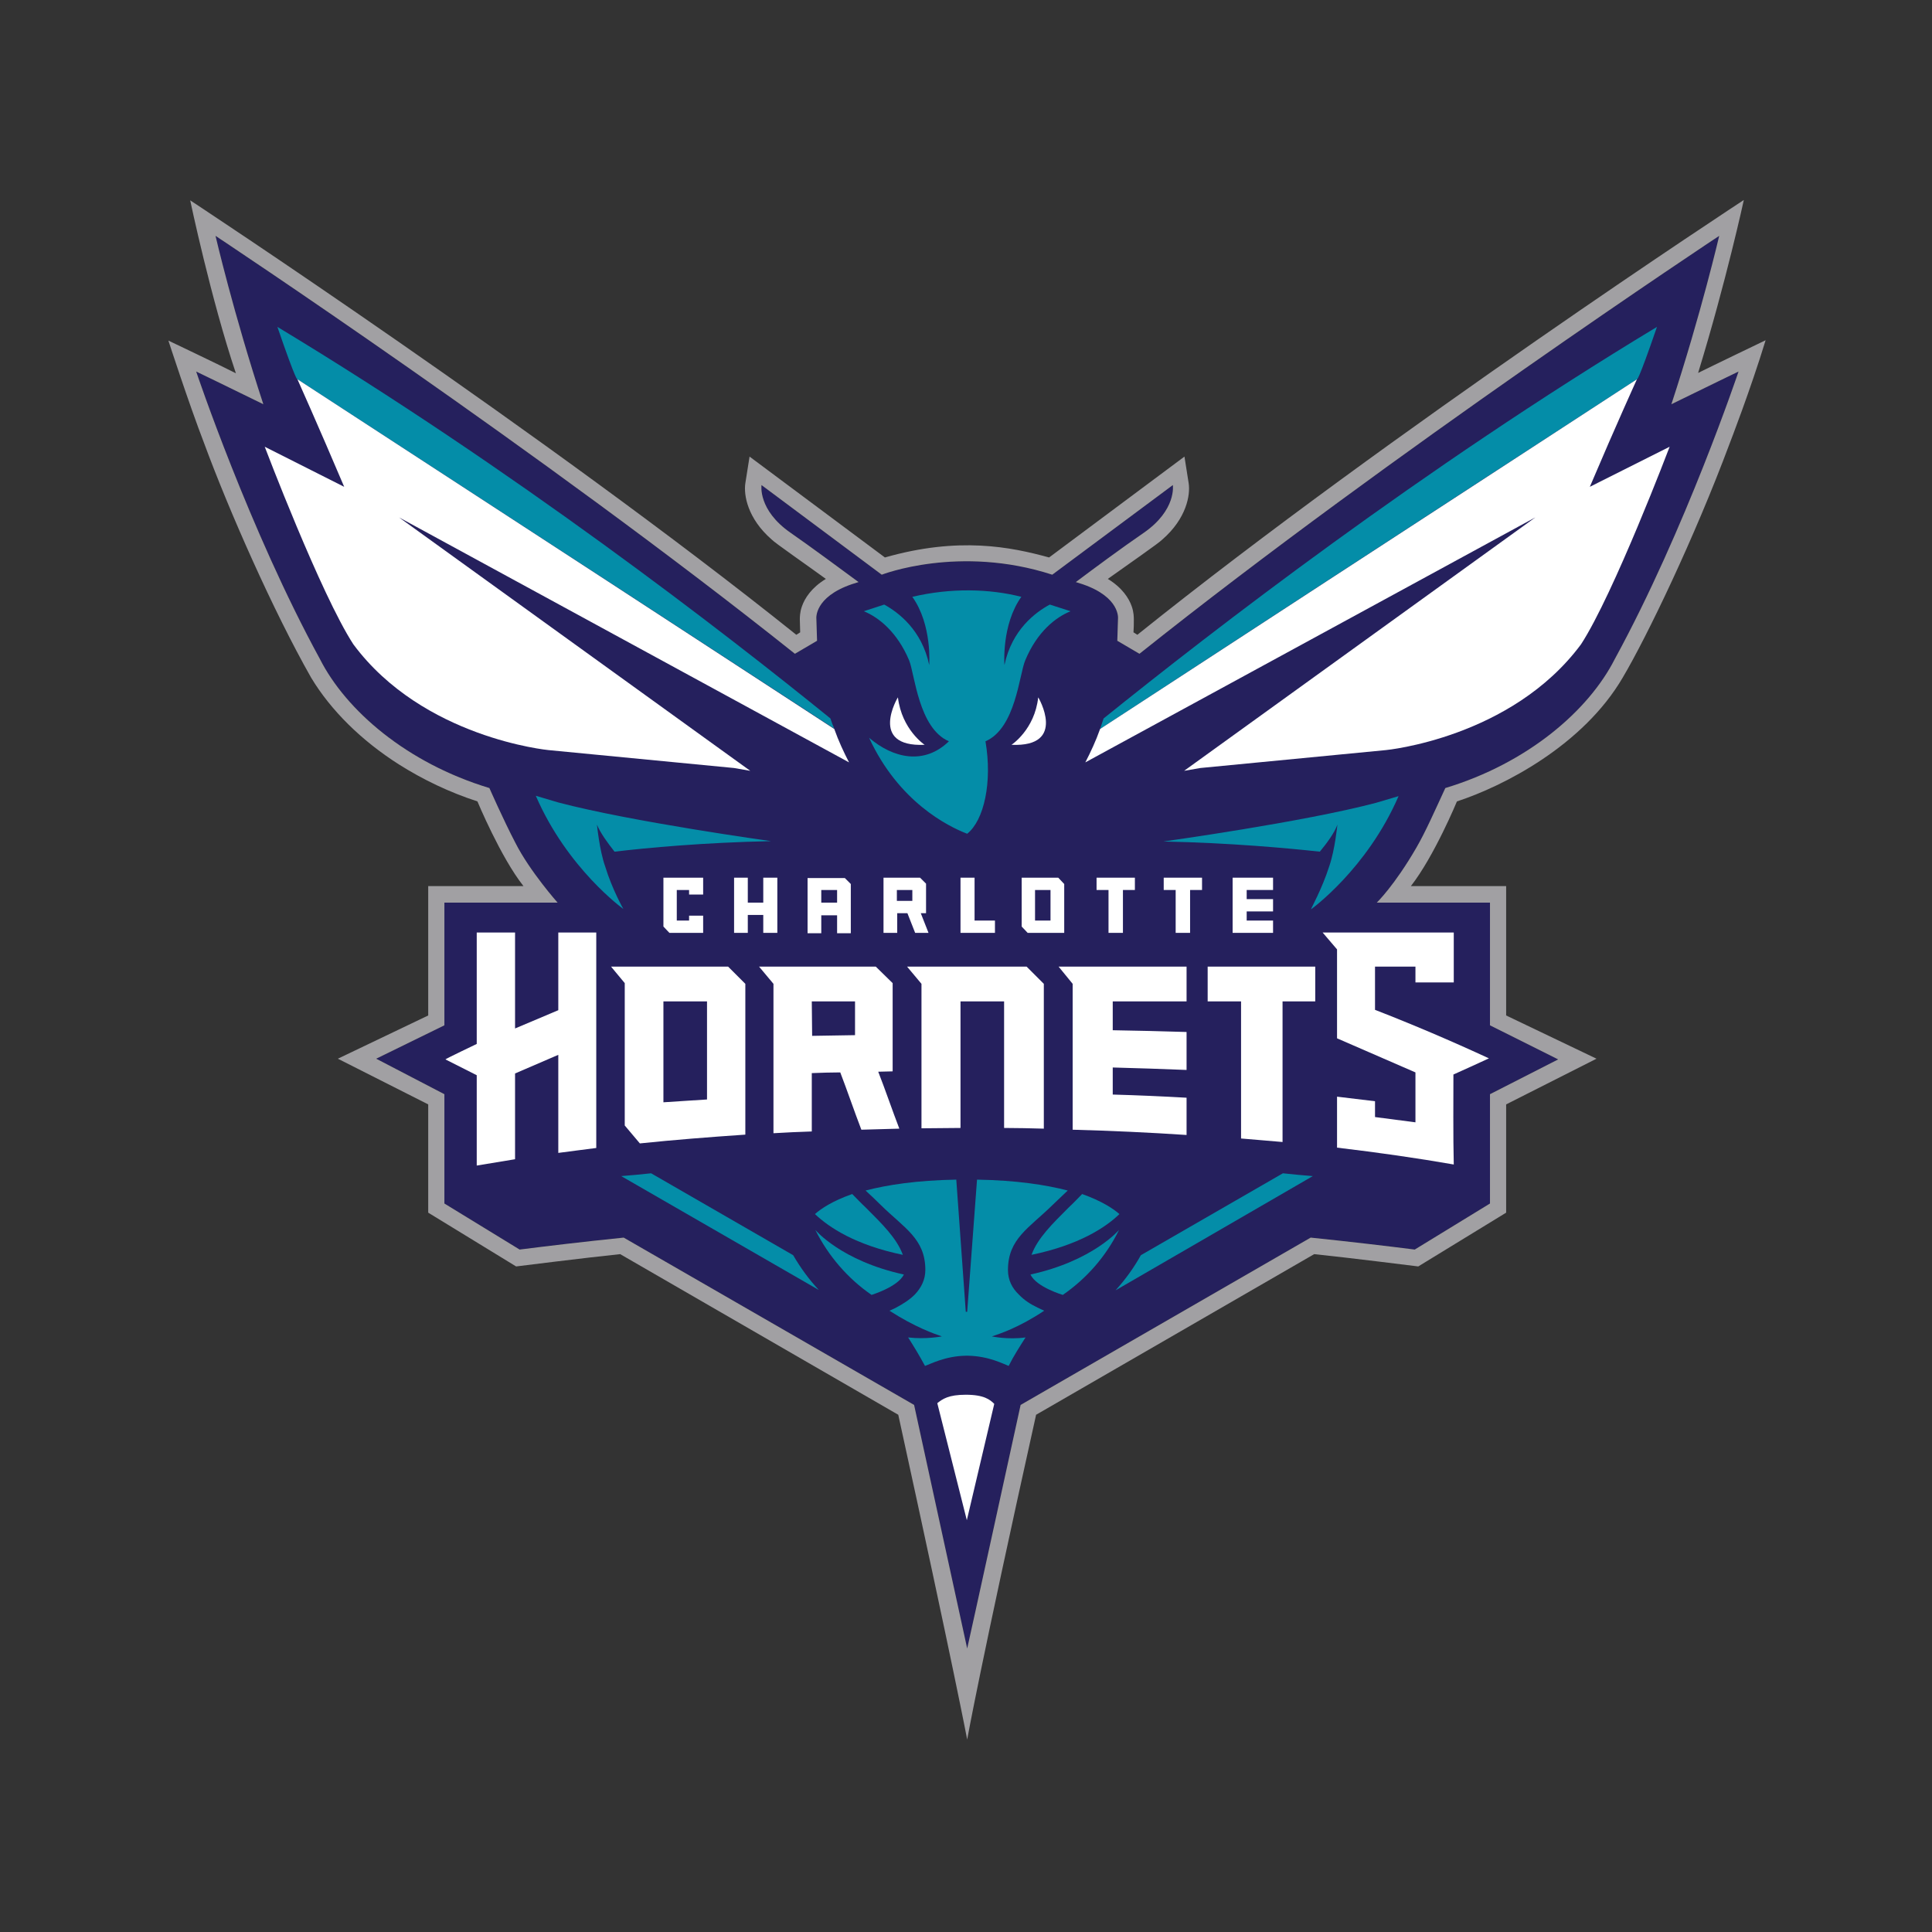 <?xml version="1.0" encoding="UTF-8" standalone="no"?>
<svg width="512px" height="512px" viewBox="0 0 512 512" version="1.1" xmlns="http://www.w3.org/2000/svg" xmlns:xlink="http://www.w3.org/1999/xlink" xmlns:sketch="http://www.bohemiancoding.com/sketch/ns">
    <rect x="0" y="0" width="512" height="512" fill="#333333" stroke="none"/>
    <!-- Generator: Sketch 3.3.1 (12002) - http://www.bohemiancoding.com/sketch -->
    <title>charlotte-hornets</title>
    <desc>Created with Sketch.</desc>
    <defs></defs>
    <g id="NBA" stroke="none" stroke-width="1" fill="none" fill-rule="evenodd" sketch:type="MSPage">
        <g id="charlotte-hornets" sketch:type="MSArtboardGroup">
            <g id="svg" sketch:type="MSLayerGroup" transform="translate(45, 53)">
                <path d="M102.769,186.208 L72.767,186.208 L72.767,218.718 L54.692,227.567 L72.767,236.975 L72.767,265.945 L92.706,278.148 C100.067,277.216 109.384,276.099 120.285,274.981 L197.245,319.321 L211.314,383.874 C211.407,383.688 225.476,319.321 225.476,319.321 L302.343,274.981 C313.15,276.099 322.561,277.216 329.921,278.148 L349.86,265.945 L349.86,236.975 L367.935,227.753 L349.86,218.718 L349.86,186.208 L319.859,186.208 C319.859,186.208 324.517,181.737 330.387,171.584 C332.81,167.392 335.139,162.082 338.027,155.841 C359.923,149.227 376.041,135.255 382.936,121.655 C401.664,87.375 415.733,45.458 415.733,45.458 C415.733,45.458 407.627,49.37 397.937,54.121 C405.856,29.995 410.608,9.501 410.608,9.501 C410.608,9.501 324.238,66.603 256.968,120.258 L251.098,116.811 C251.098,116.252 251.284,111.315 251.284,110.942 C251.284,110.942 251.937,105.26 241.874,101.814 C241.222,101.627 240.663,101.441 240.104,101.255 C244.949,97.622 252.496,92.033 258.086,88.214 C266.844,82.159 265.819,75.545 265.819,75.545 L233.861,99.299 C209.171,91.288 188.673,99.299 188.673,99.299 L156.808,75.545 C156.808,75.545 155.783,82.159 164.541,88.214 C170.039,92.033 177.585,97.622 182.524,101.255 C181.965,101.441 181.312,101.627 180.753,101.814 C170.691,105.26 171.343,110.942 171.343,110.942 C171.343,111.315 171.529,116.252 171.529,116.811 L165.659,120.258 C98.389,66.603 12.112,9.501 12.112,9.501 C12.112,9.501 16.864,29.995 24.784,54.121 C14.348,48.997 6.988,45.458 6.988,45.458 C6.988,45.458 21.057,87.375 39.784,121.655 C46.679,135.255 62.798,149.227 84.693,155.841 C84.693,155.841 88.42,164.318 91.588,170.373 C95.408,177.918 102.769,186.208 102.769,186.208" id="Shape" fill="#25205D" sketch:type="MSShapeGroup"></path>
                <path d="M247.464,137.397 C247.185,138.329 246.812,139.26 246.533,140.192 C276.72,120.444 329.549,85.978 388.806,47.507 C388.806,47.507 388.899,48.811 394.117,33.627 C331.598,71.353 276.254,114.203 247.464,137.397" id="Shape" fill="#048DA8" sketch:type="MSShapeGroup"></path>
                <path d="M175.07,137.397 C146.373,114.11 91.029,71.353 28.511,33.627 C33.728,48.811 33.821,47.507 33.821,47.507 C92.985,85.978 145.814,120.351 176.095,140.099 C175.722,139.26 175.349,138.329 175.07,137.397" id="Shape" fill="#048DA8" sketch:type="MSShapeGroup"></path>
                <path d="M211.314,167.951 C206.189,165.995 193.145,159.474 185.319,142.521 C191.748,148.016 199.947,149.786 206.469,143.452 C198.456,140.005 197.431,125.753 195.94,122.027 C192.772,114.482 187.834,110.57 183.921,108.986 C185.878,108.334 187.648,107.775 189.325,107.216 C193.052,109.266 199.294,113.923 201.251,123.238 C201.251,123.238 202.09,112.619 196.779,105.167 C207.028,102.745 217.277,103.025 225.662,105.167 C220.351,112.619 221.19,123.238 221.19,123.238 C223.146,113.923 229.389,109.266 233.209,107.216 C234.886,107.775 236.75,108.334 238.706,108.986 C234.793,110.57 229.855,114.389 226.687,122.027 C225.103,125.753 224.171,140.005 216.159,143.452 C218.022,154.258 215.786,164.411 211.314,167.951 M120.192,187.885 C120.192,187.885 105.377,177.266 96.992,157.89 L102.955,159.66 C122.335,164.784 159.324,169.907 159.324,169.907 C141.528,170.279 126.434,171.677 117.862,172.701 C116.092,170.466 114.042,167.671 113.204,165.529 C113.204,165.529 113.856,172.329 115.347,176.521 C117.21,182.668 120.192,187.885 120.192,187.885" id="Shape" fill="#048DA8" sketch:type="MSShapeGroup"></path>
                <path d="M307.281,176.521 L307.281,176.521 C308.771,172.236 309.424,165.529 309.424,165.529 C308.678,167.671 306.628,170.466 304.765,172.701 C296.193,171.77 281.099,170.373 263.304,170 C263.304,170 300.293,164.877 319.672,159.753 L325.635,157.984 C317.25,177.359 302.436,187.978 302.436,187.978 C302.343,187.885 305.324,182.668 307.281,176.521" id="Shape" fill="#048DA8" sketch:type="MSShapeGroup"></path>
                <path d="M165.194,279.638 L127.552,257.934 C124.85,258.214 122.148,258.493 119.633,258.679 L171.995,288.86 C169.386,286.066 167.15,282.992 165.194,279.638" id="Shape" fill="#048DA8" sketch:type="MSShapeGroup"></path>
                <path d="M257.341,279.638 L294.982,257.934 C297.684,258.214 300.386,258.493 302.902,258.679 L250.632,288.953 C253.241,286.066 255.477,282.992 257.341,279.638" id="Shape" fill="#048DA8" sketch:type="MSShapeGroup"></path>
                <path d="M194.543,284.762 C177.865,281.129 171.063,272.932 171.063,272.932 C174.511,279.825 179.635,285.786 185.971,290.164 C185.878,290.164 192.866,288.115 194.543,284.762" id="Shape" fill="#048DA8" sketch:type="MSShapeGroup"></path>
                <path d="M184.387,266.97 C183.176,265.852 182.058,264.641 180.846,263.43 C175.536,265.293 172.554,267.342 170.97,268.74 C174.697,272.279 181.685,276.937 194.263,279.545 C192.679,275.167 188.766,271.348 184.387,266.97" id="Shape" fill="#048DA8" sketch:type="MSShapeGroup"></path>
                <path d="M210.941,306.279 C205.444,306.373 201.531,308.515 200.133,308.981 C198.735,306.373 197.152,303.764 195.661,301.436 C200.413,301.995 204.605,301.156 204.605,301.156 C202.649,300.504 197.524,298.734 190.723,294.356 L190.723,294.356 C191.282,294.077 191.841,293.89 192.493,293.518 L192.493,293.518 C194.263,292.586 196.033,291.468 197.431,290.071 C199.108,288.301 200.226,286.159 200.226,283.551 C200.226,275.26 194.636,272.466 188.393,266.318 C187.182,265.107 185.785,263.803 184.387,262.499 C190.164,261.008 197.897,259.797 208.425,259.611 L210.941,294.636 L211.314,294.636 L213.922,259.611 C224.451,259.797 232.184,261.008 237.961,262.499 C236.563,263.803 235.259,265.107 233.954,266.318 C227.712,272.466 222.122,275.26 222.122,283.551 C222.122,286.252 223.24,288.395 225.01,290.071 C226.407,291.562 228.178,292.679 229.948,293.518 L229.948,293.518 C230.507,293.797 231.159,294.077 231.718,294.356 L231.718,294.356 C225.01,298.827 219.885,300.504 217.836,301.156 C217.836,301.156 222.028,302.088 226.78,301.436 C225.289,303.764 223.612,306.373 222.308,308.981 C221.004,308.515 217.09,306.373 211.5,306.279 L210.941,306.279 L210.941,306.279 Z" id="Shape" fill="#048DA8" sketch:type="MSShapeGroup"></path>
                <path d="M236.656,290.164 C242.992,285.786 248.117,279.918 251.564,272.932 C251.564,272.932 244.669,281.129 228.085,284.762 C229.669,288.115 236.656,290.164 236.656,290.164" id="Shape" fill="#048DA8" sketch:type="MSShapeGroup"></path>
                <path d="M228.364,279.545 C240.942,276.937 248.023,272.279 251.657,268.74 C250.073,267.342 246.998,265.293 241.781,263.43 C240.57,264.641 239.452,265.852 238.24,266.97 C233.861,271.348 229.948,275.167 228.364,279.545" id="Shape" fill="#048DA8" sketch:type="MSShapeGroup"></path>
                <path d="M200.04,144.384 C200.04,144.384 193.984,140.378 192.959,131.808 C192.959,131.715 185.039,145.036 200.04,144.384" id="Shape" fill="#FFFFFF" sketch:type="MSShapeGroup"></path>
                <path d="M223.053,144.384 C223.053,144.384 229.203,140.378 230.134,131.808 C230.134,131.715 237.961,145.036 223.053,144.384" id="Shape" fill="#FFFFFF" sketch:type="MSShapeGroup"></path>
                <path d="M218.488,319.041 C217.37,317.923 215.786,316.619 210.941,316.619 C206.376,316.619 204.792,317.737 203.394,318.855 L211.22,349.874 L218.488,319.041 L218.488,319.041 Z" id="Shape" fill="#FFFFFF" sketch:type="MSShapeGroup"></path>
                <path d="M270.385,182.855 L270.385,194.219 L266.565,194.219 L266.565,182.855 L263.397,182.855 L263.397,179.595 L273.552,179.595 L273.552,182.855 L270.385,182.855 Z" id="Shape" fill="#FFFFFF" sketch:type="MSShapeGroup"></path>
                <path d="M252.589,182.855 L252.589,194.219 L248.769,194.219 L248.769,182.855 L245.601,182.855 L245.601,179.595 L255.757,179.595 L255.757,182.855 L252.589,182.855 Z" id="Shape" fill="#FFFFFF" sketch:type="MSShapeGroup"></path>
                <path d="M199.015,189.003 L200.413,189.003 L200.413,181.178 L198.829,179.595 L189.139,179.595 L189.139,194.219 L192.772,194.219 L192.772,189.003 L195.474,189.003 L197.524,194.219 L201.065,194.219 L199.015,189.003 L199.015,189.003 Z M192.679,185.742 L192.679,182.855 L196.779,182.855 L196.779,185.742 L192.679,185.742 L192.679,185.742 Z" id="Shape" fill="#FFFFFF" sketch:type="MSShapeGroup"></path>
                <path d="M292.373,182.855 L292.373,179.595 L281.658,179.595 L281.658,194.219 L292.373,194.219 L292.373,190.959 L285.385,190.959 L285.385,188.537 L292.373,188.537 L292.373,185.277 L285.385,185.277 L285.385,182.855 L292.373,182.855 Z" id="Shape" fill="#FFFFFF" sketch:type="MSShapeGroup"></path>
                <path d="M213.27,190.959 L213.27,179.595 L209.543,179.595 L209.543,194.219 L218.674,194.219 L218.674,190.959 L213.27,190.959 Z" id="Shape" fill="#FFFFFF" sketch:type="MSShapeGroup"></path>
                <path d="M235.445,179.595 L225.755,179.595 L225.755,192.542 L227.339,194.219 L237.029,194.219 L237.029,181.271 L235.445,179.595 L235.445,179.595 Z M229.296,190.959 L229.296,182.855 L233.395,182.855 L233.395,190.959 L229.296,190.959 L229.296,190.959 Z" id="Shape" fill="#FFFFFF" sketch:type="MSShapeGroup"></path>
                <path d="M180.474,194.219 L180.474,181.271 L178.89,179.688 L169.014,179.688 L169.014,194.312 L172.647,194.312 L172.647,189.562 L176.84,189.562 L176.84,194.312 L180.474,194.312 L180.474,194.219 Z M172.647,186.208 L172.647,182.855 L176.84,182.855 L176.84,186.208 L172.647,186.208 L172.647,186.208 Z" id="Shape" fill="#FFFFFF" sketch:type="MSShapeGroup"></path>
                <path d="M157.274,179.595 L157.274,186.208 L153.174,186.208 L153.174,179.595 L149.541,179.595 L149.541,194.219 L153.174,194.219 L153.174,189.468 L157.274,189.468 L157.274,194.219 L161.001,194.219 L161.001,179.595 L157.274,179.595 Z" id="Shape" fill="#FFFFFF" sketch:type="MSShapeGroup"></path>
                <path d="M376.321,76.011 C383.402,59.337 388.806,47.507 388.806,47.507 C329.642,85.978 276.813,120.444 246.533,140.192 C245.415,143.359 244.017,146.34 242.619,149.041 L361.879,84.115 L268.801,151.277 L273.087,150.532 L322.281,145.781 C322.281,145.781 355.544,142.614 373.992,117.742 C382.657,104.422 397.471,65.392 397.471,65.392 L376.321,76.011 L376.321,76.011 Z" id="Shape" fill="#FFFFFF" sketch:type="MSShapeGroup"></path>
                <path d="M91.495,231.479 L102.955,226.542 L102.955,252.532 C106.216,252.066 109.663,251.693 113.017,251.227 L113.017,194.126 L102.955,194.126 C102.955,194.033 102.955,214.619 102.955,214.712 L91.495,219.556 L91.495,194.126 L81.339,194.126 L81.339,223.655 C81.339,223.655 72.954,227.66 73.047,227.753 L81.339,231.945 L81.339,255.885 C84.6,255.326 88.047,254.767 91.495,254.208 L91.495,231.479 L91.495,231.479 Z" id="Shape" fill="#FFFFFF" sketch:type="MSShapeGroup"></path>
                <path d="M170.132,231.386 C172.647,231.293 175.07,231.2 177.679,231.2 C179.542,236.044 181.406,241.54 183.269,246.384 C186.623,246.29 189.977,246.197 193.331,246.104 C191.468,241.26 189.605,235.764 187.741,231.014 C189.046,231.014 190.257,230.921 191.561,230.921 L191.561,207.54 L187.089,203.162 L156.156,203.162 L159.976,207.726 L159.976,247.315 C163.33,247.129 166.684,246.942 170.132,246.849 L170.132,231.386 L170.132,231.386 Z M170.132,212.384 L181.592,212.384 L181.592,221.326 C177.772,221.419 174.045,221.419 170.225,221.512 L170.132,212.384 L170.132,212.384 Z" id="Shape" fill="#FFFFFF" sketch:type="MSShapeGroup"></path>
                <path d="M209.543,212.384 L221.097,212.384 L221.097,245.918 C224.544,245.918 228.178,246.011 231.625,246.104 L231.625,207.726 L227.06,203.162 L195.381,203.162 L199.201,207.726 L199.201,246.011 C202.649,246.011 206.096,245.918 209.543,245.918 L209.543,212.384 L209.543,212.384 Z" id="Shape" fill="#FFFFFF" sketch:type="MSShapeGroup"></path>
                <path d="M269.453,237.907 C262.931,237.534 256.502,237.255 249.887,237.068 L249.887,229.896 C256.409,230.082 262.931,230.268 269.453,230.548 L269.453,220.488 C262.931,220.301 256.409,220.115 249.887,220.022 L249.887,212.384 L269.453,212.384 L269.453,203.162 L235.538,203.162 L239.265,207.726 L239.265,246.384 C249.607,246.663 259.67,247.129 269.453,247.781 L269.453,237.907 L269.453,237.907 Z" id="Shape" fill="#FFFFFF" sketch:type="MSShapeGroup"></path>
                <path d="M294.889,212.384 L303.554,212.384 L303.554,203.162 L275.043,203.162 L275.043,212.384 L283.894,212.384 L283.894,248.712 C287.528,248.992 291.348,249.364 294.889,249.644 L294.889,212.384 L294.889,212.384 Z" id="Shape" fill="#FFFFFF" sketch:type="MSShapeGroup"></path>
                <path d="M152.522,207.726 L147.957,203.162 L116.931,203.162 L120.564,207.54 L120.564,245.266 L124.571,250.016 C133.515,249.085 142.926,248.34 152.522,247.688 L152.522,207.726 L152.522,207.726 Z M142.367,238.373 C138.453,238.652 134.633,238.838 130.813,239.118 L130.813,212.384 L142.367,212.384 L142.367,238.373 L142.367,238.373 Z" id="Shape" fill="#FFFFFF" sketch:type="MSShapeGroup"></path>
                <path d="M340.17,231.759 C343.245,230.362 346.413,228.964 349.581,227.474 C339.518,222.816 329.456,218.532 319.393,214.619 L319.393,203.162 L330.108,203.162 L330.108,207.353 L340.263,207.353 L340.263,194.126 L305.51,194.126 L309.33,198.597 L309.33,222.164 L330.108,231.2 L330.108,244.427 C330.108,244.427 325.263,243.775 319.393,243.03 L319.393,238.838 L309.33,237.627 L309.33,251.134 C320.325,252.438 330.667,253.929 340.263,255.605 C340.077,248.526 340.17,237.162 340.17,231.759" id="Shape" fill="#FFFFFF" sketch:type="MSShapeGroup"></path>
                <path d="M137.615,189.655 L137.615,190.959 L134.354,190.959 L134.354,182.855 L137.615,182.855 L137.615,184.066 L141.342,184.066 L141.342,179.595 L130.813,179.595 L130.813,192.542 L132.397,194.219 L141.342,194.219 L141.342,189.655 L137.615,189.655 Z" id="Shape" fill="#FFFFFF" sketch:type="MSShapeGroup"></path>
                <path d="M46.213,76.011 C39.132,59.337 33.821,47.507 33.821,47.507 C92.985,85.978 145.814,120.444 176.095,140.192 C177.213,143.359 178.61,146.34 180.008,149.041 L60.748,84.115 L153.827,151.277 L149.541,150.532 L100.346,145.781 C100.346,145.781 67.084,142.614 48.636,117.742 C39.971,104.422 25.156,65.392 25.156,65.392 L46.213,76.011 L46.213,76.011 Z" id="Shape" fill="#FFFFFF" sketch:type="MSShapeGroup"></path>
                <path d="M413.403,64.46 C403.993,89.704 391.415,115.786 385.079,126.499 C374.551,144.57 353.401,155.375 341.102,159.381 C341.102,159.381 335.139,173.819 328.896,181.83 L354.146,181.83 L354.146,216.11 L378.091,227.567 L354.146,239.677 L354.146,268.367 L330.853,282.619 C330.853,282.619 312.312,280.29 303.274,279.359 L229.575,321.929 C214.761,388.625 211.314,408 211.314,408 C211.314,408 207.866,389.649 193.052,321.929 L119.353,279.359 C110.315,280.29 91.774,282.619 91.774,282.619 L68.481,268.367 L68.481,239.677 L44.536,227.567 L68.481,216.11 L68.481,181.83 L93.731,181.83 C87.675,174.192 81.525,159.381 81.525,159.381 C74.072,156.959 67.084,153.605 60.748,149.6 C50.779,143.266 42.673,135.255 37.455,126.592 C27.393,108.893 15.653,82.252 9.131,64.553 C4.938,53.655 -0.373,37.26 -0.373,37.26 C-0.373,37.26 13.324,43.781 17.516,45.923 C10.901,26.268 5.404,0.093 5.404,0.093 L5.404,0.093 C5.404,0.093 99.787,62.132 166.032,115.227 L167.057,114.575 C167.057,113.458 166.964,112.34 166.964,111.222 C166.964,110.57 166.964,109.266 167.523,107.682 C168.268,105.54 170.039,102.745 173.859,100.416 C169.014,96.877 160.256,90.822 159.51,89.984 C153.081,84.395 152.056,78.153 152.522,75.079 L153.64,68 L189.511,94.734 C209.078,89.145 222.867,91.94 233.023,94.734 L268.894,68 L270.012,75.079 C270.478,78.153 269.453,84.395 263.024,89.984 C262.279,90.822 253.52,96.877 248.582,100.416 C252.402,102.745 254.173,105.54 254.918,107.682 C255.477,109.266 255.477,110.57 255.477,111.222 C255.477,112.34 255.477,113.458 255.384,114.575 L256.409,115.227 C324.331,60.734 417.13,0 417.13,0 L417.13,0 C417.13,0 412.472,21.518 405.018,45.83 C408.558,44.06 422.907,37.167 422.907,37.167 C418.9,50.301 413.403,64.46 413.403,64.46 M102.769,186.208 L72.767,186.208 L72.767,218.718 L54.692,227.567 L72.767,236.975 L72.767,265.945 L92.706,278.148 C100.067,277.216 109.384,276.099 120.285,274.981 L197.245,319.321 L211.314,383.874 C211.407,383.688 225.476,319.321 225.476,319.321 L302.343,274.981 C313.15,276.099 322.561,277.216 329.921,278.148 L349.86,265.945 L349.86,236.975 L367.935,227.753 L349.86,218.718 L349.86,186.208 L319.859,186.208 C319.859,186.208 324.517,181.737 330.387,171.584 C332.81,167.392 335.139,162.082 338.027,155.841 C359.923,149.227 376.041,135.255 382.936,121.655 C401.664,87.375 415.733,45.458 415.733,45.458 C415.733,45.458 407.627,49.37 397.937,54.121 C405.856,29.995 410.608,9.501 410.608,9.501 C410.608,9.501 324.238,66.603 256.968,120.258 L251.098,116.811 C251.098,116.252 251.284,111.315 251.284,110.942 C251.284,110.942 251.937,105.26 241.874,101.814 C241.222,101.627 240.663,101.441 240.104,101.255 C244.949,97.622 252.496,92.033 258.086,88.214 C266.844,82.159 265.819,75.545 265.819,75.545 L233.861,99.299 C209.171,91.288 188.673,99.299 188.673,99.299 L156.808,75.545 C156.808,75.545 155.783,82.159 164.541,88.214 C170.039,92.033 177.585,97.622 182.524,101.255 C181.965,101.441 181.312,101.627 180.753,101.814 C170.691,105.26 171.343,110.942 171.343,110.942 C171.343,111.315 171.529,116.252 171.529,116.811 L165.659,120.258 C98.389,66.603 12.112,9.501 12.112,9.501 C12.112,9.501 16.864,29.995 24.784,54.121 C14.348,48.997 6.988,45.458 6.988,45.458 C6.988,45.458 21.057,87.375 39.784,121.655 C46.679,135.255 62.798,149.227 84.693,155.841 C84.693,155.841 88.42,164.318 91.588,170.373 C95.408,177.918 102.769,186.208 102.769,186.208" id="Shape" fill="#A1A0A3" sketch:type="MSShapeGroup"></path>
            </g>
        </g>
    </g>
</svg>
